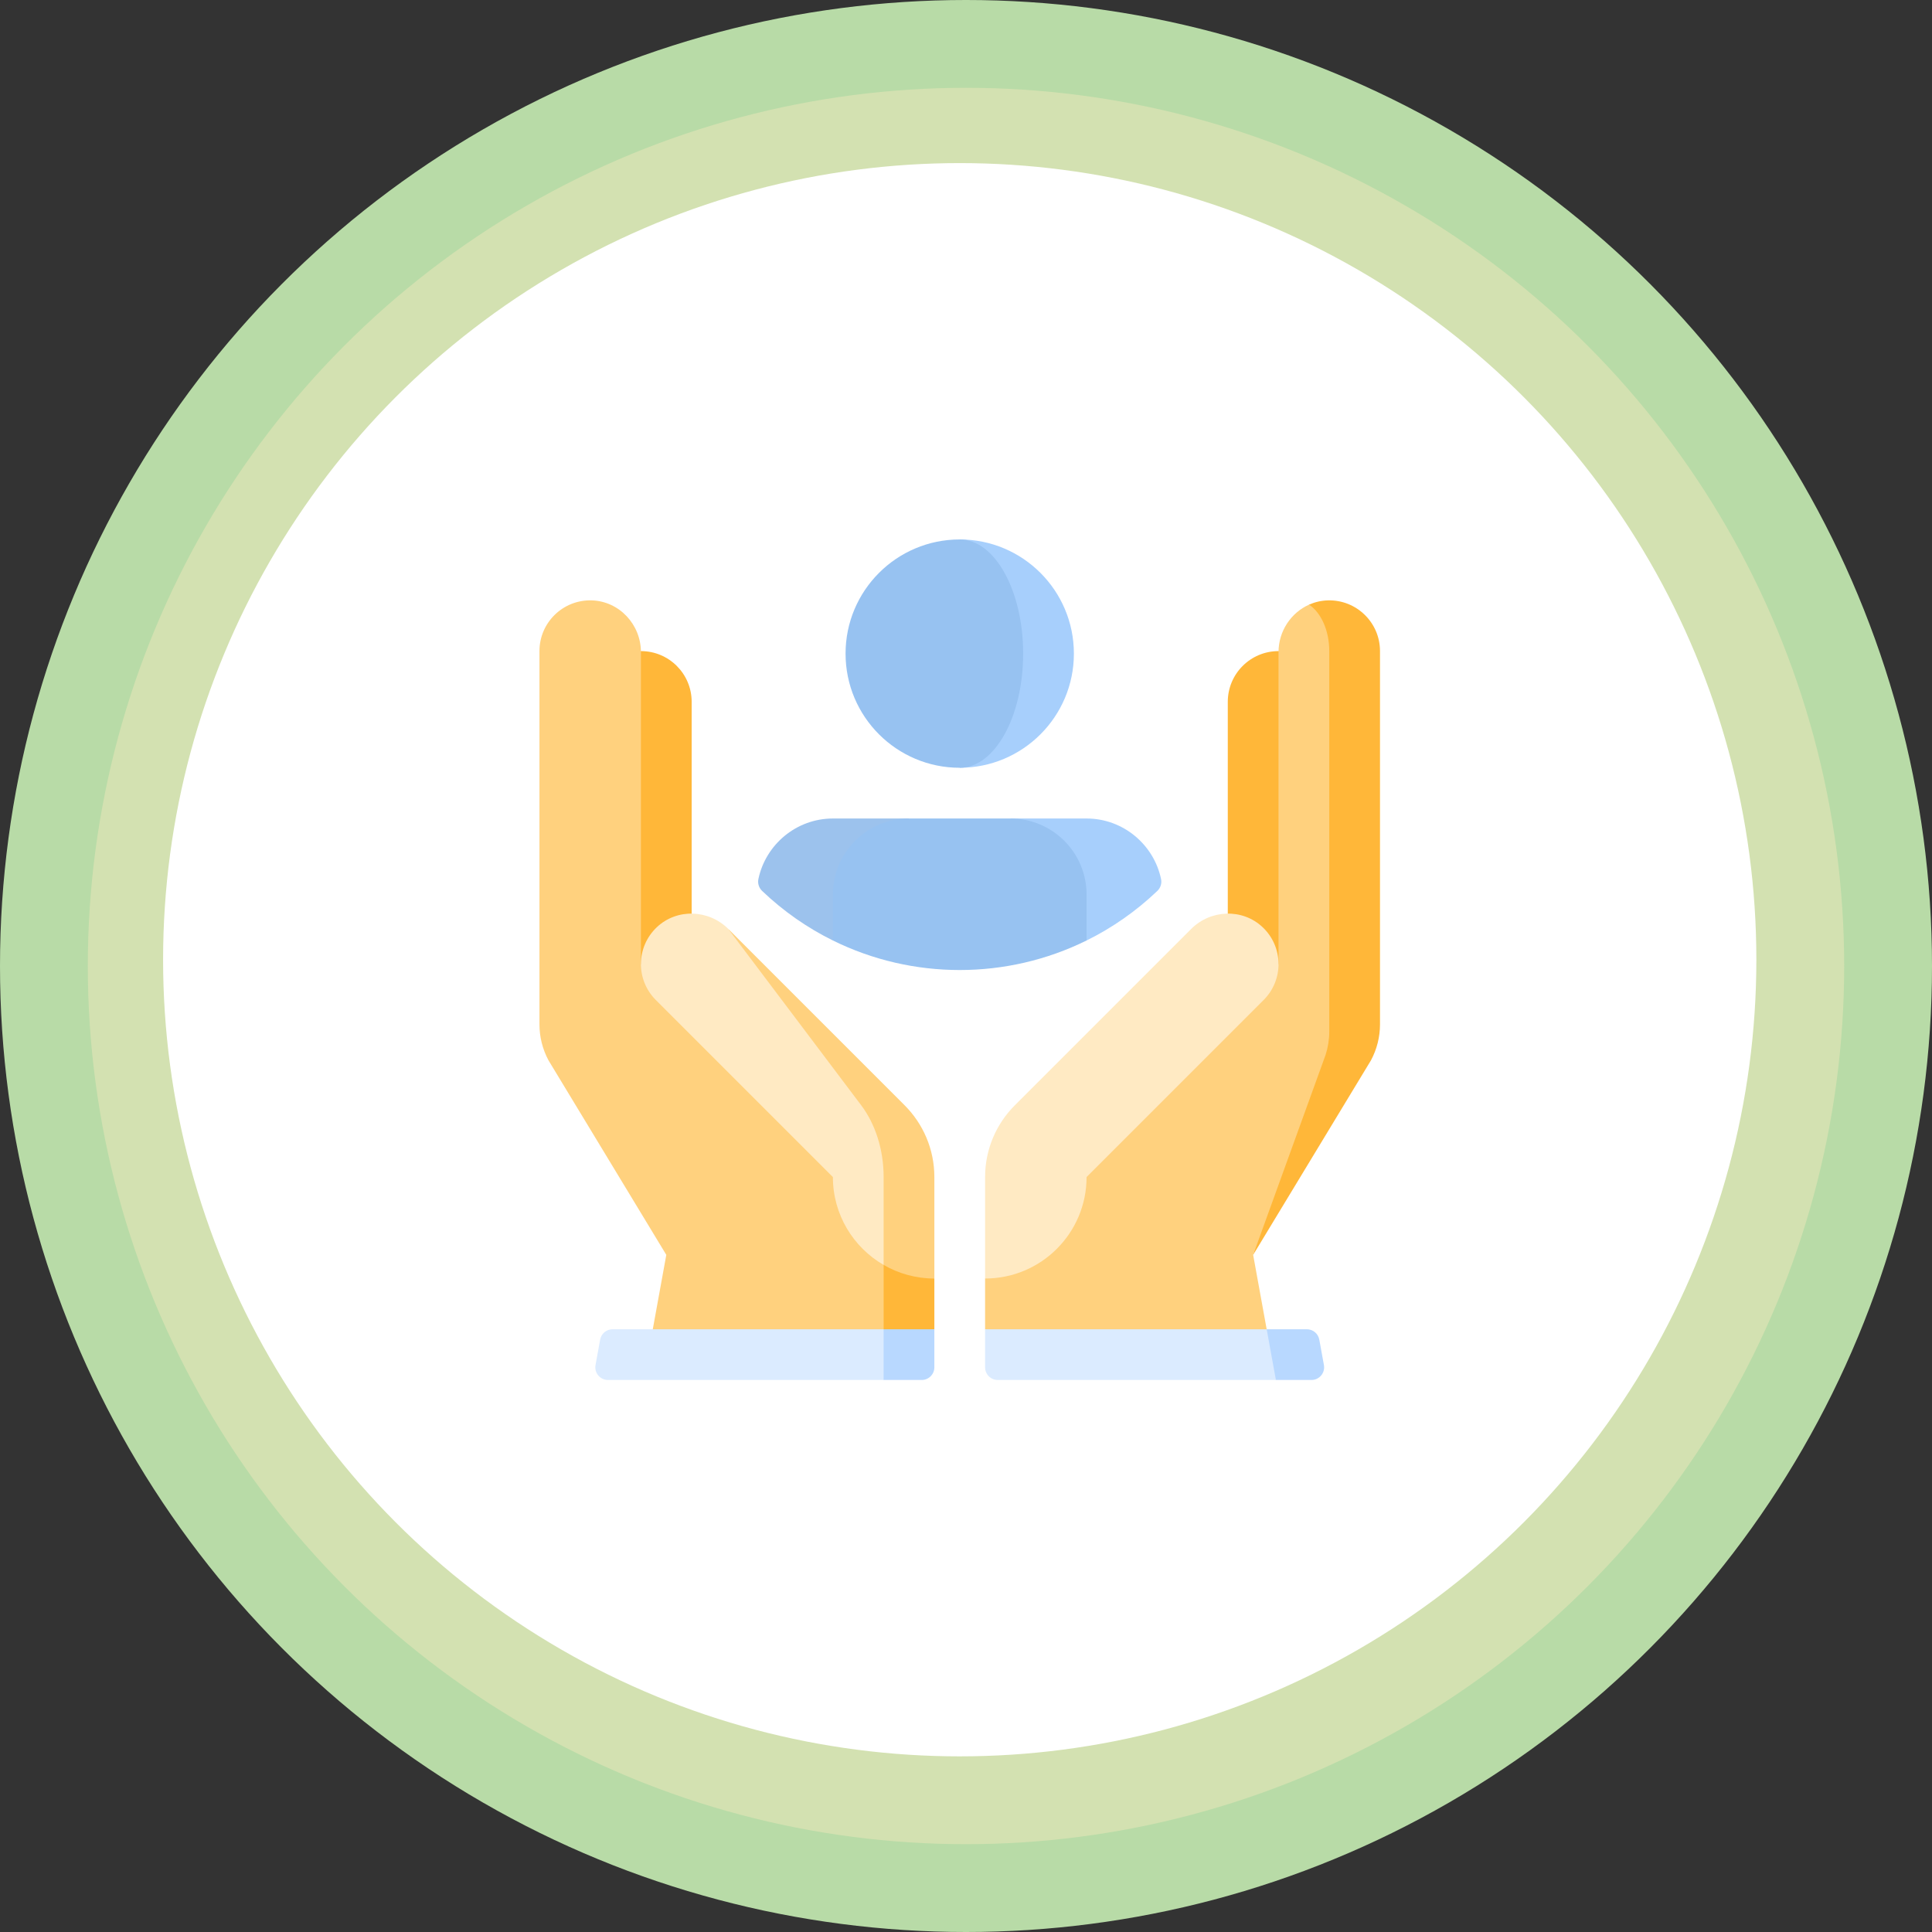 <svg width="154" height="154" viewBox="0 0 154 154" fill="none" xmlns="http://www.w3.org/2000/svg">
<rect x="0" y="0" width="154" height="154" fill="#333333" stroke="none"/>
<circle cx="77" cy="77" r="77" fill="#B8DBA7"/>
<circle cx="77" cy="77" r="70" fill="#D3E1B1"/>
<circle cx="76.5" cy="76.5" r="63.5" fill="white"/>
<g clip-path="url(#clip0)">
<path d="M86.612 65.243H80.545L86.612 74.966C88.633 73.968 90.538 72.651 92.251 71.016C92.506 70.773 92.621 70.417 92.549 70.072C91.974 67.324 89.524 65.243 86.612 65.243Z" fill="#A7CFFC"/>
<path d="M66.389 65.243C63.476 65.243 61.026 67.324 60.451 70.072C60.379 70.417 60.495 70.773 60.749 71.016C62.462 72.651 64.367 73.968 66.389 74.966L72.455 65.243H66.389Z" fill="#9CC2ED"/>
<path d="M80.545 65.243H72.456C69.105 65.243 66.389 67.959 66.389 71.31V74.966C72.744 78.106 80.257 78.106 86.612 74.966V71.31C86.612 67.959 83.896 65.243 80.545 65.243Z" fill="#97C2F1"/>
<path d="M51.089 51.899C48.855 51.899 47.044 53.709 47.044 55.943V83.579H55.133V55.943C55.133 53.709 53.322 51.899 51.089 51.899Z" fill="#FFB739"/>
<path d="M66.758 97.003V107.44L74.478 105.956V101.911L66.758 97.003Z" fill="#FFB739"/>
<path d="M69.422 92.814L51.089 76.848V51.983C51.089 49.78 49.361 47.917 47.158 47.856C44.872 47.794 43 49.628 43 51.899V81.652C43 82.652 43.247 83.636 43.719 84.517L53.111 100.026L51.763 107.441H70.434V100.827L69.422 92.814Z" fill="#FFD17E"/>
<path d="M70.433 105.955L68.411 107.977L70.433 109.999H73.466C74.025 109.999 74.478 109.547 74.478 108.988V105.955H70.433Z" fill="#B8D8FF"/>
<path d="M47.837 106.785L47.469 108.807C47.357 109.428 47.834 109.999 48.464 109.999H70.433V105.955H48.832C48.343 105.955 47.925 106.304 47.837 106.785Z" fill="#DBEBFF"/>
<path d="M101.911 51.899C104.145 51.899 105.955 53.709 105.955 55.943V83.579H97.867V55.943C97.867 53.709 99.677 51.899 101.911 51.899Z" fill="#FFB739"/>
<path d="M105.842 47.856C105.309 47.871 104.804 47.992 104.345 48.197V81.393L99.889 100.026L109.281 84.517C109.753 83.636 110 82.652 110 81.653V51.899C110 49.628 108.128 47.794 105.842 47.856Z" fill="#FFB739"/>
<path d="M105.665 84.08C105.857 83.48 105.956 82.854 105.956 82.224V51.899C105.956 50.245 105.293 48.823 104.345 48.197C102.905 48.839 101.911 50.313 101.911 51.983V76.848L83.577 92.814L78.522 101.912V105.956L82.566 107.44H101.237L99.889 100.026L105.665 84.08Z" fill="#FFD17E"/>
<path d="M100.967 105.955L99.68 107.977L101.703 109.999H104.535C105.166 109.999 105.643 109.428 105.53 108.807L105.162 106.785C105.075 106.304 104.656 105.955 104.168 105.955H100.967Z" fill="#B8D8FF"/>
<path d="M78.522 105.955V108.988C78.522 109.547 78.975 109.999 79.533 109.999H101.703L100.967 105.955H78.522Z" fill="#DBEBFF"/>
<path d="M100.646 73.909C99.045 72.394 96.506 72.489 94.948 74.047L80.891 88.104C79.428 89.568 78.522 91.59 78.522 93.823V101.911C82.989 101.911 86.611 98.29 86.611 93.823L100.727 79.707C102.333 78.101 102.306 75.48 100.646 73.909Z" fill="#FFEAC3"/>
<path d="M74.478 93.824C74.478 91.59 73.572 89.568 72.109 88.104L58.052 74.047L70.433 100.827C71.624 101.515 73.004 101.912 74.478 101.912V93.824Z" fill="#FFD17E"/>
<path d="M68.648 88.104L58.052 74.047C56.494 72.489 53.955 72.394 52.355 73.909C50.694 75.48 50.667 78.101 52.273 79.707L66.39 93.823C66.39 96.817 68.017 99.428 70.434 100.827V93.823C70.434 91.59 69.751 89.568 68.648 88.104Z" fill="#FFEAC3"/>
<path d="M76.5 43V61.199C81.525 61.199 85.6 57.125 85.6 52.1C85.6 47.074 81.525 43 76.5 43Z" fill="#A7CFFC"/>
<path d="M81.555 52.1C81.555 47.074 79.292 43 76.5 43C71.475 43 67.4 47.074 67.4 52.1C67.4 57.125 71.475 61.199 76.5 61.199C79.292 61.199 81.555 57.125 81.555 52.1Z" fill="#97C2F1"/>
</g>
<defs>
<clipPath id="clip0">
<rect width="67" height="67" fill="white" transform="translate(43 43)"/>
</clipPath>
</defs>
</svg>
